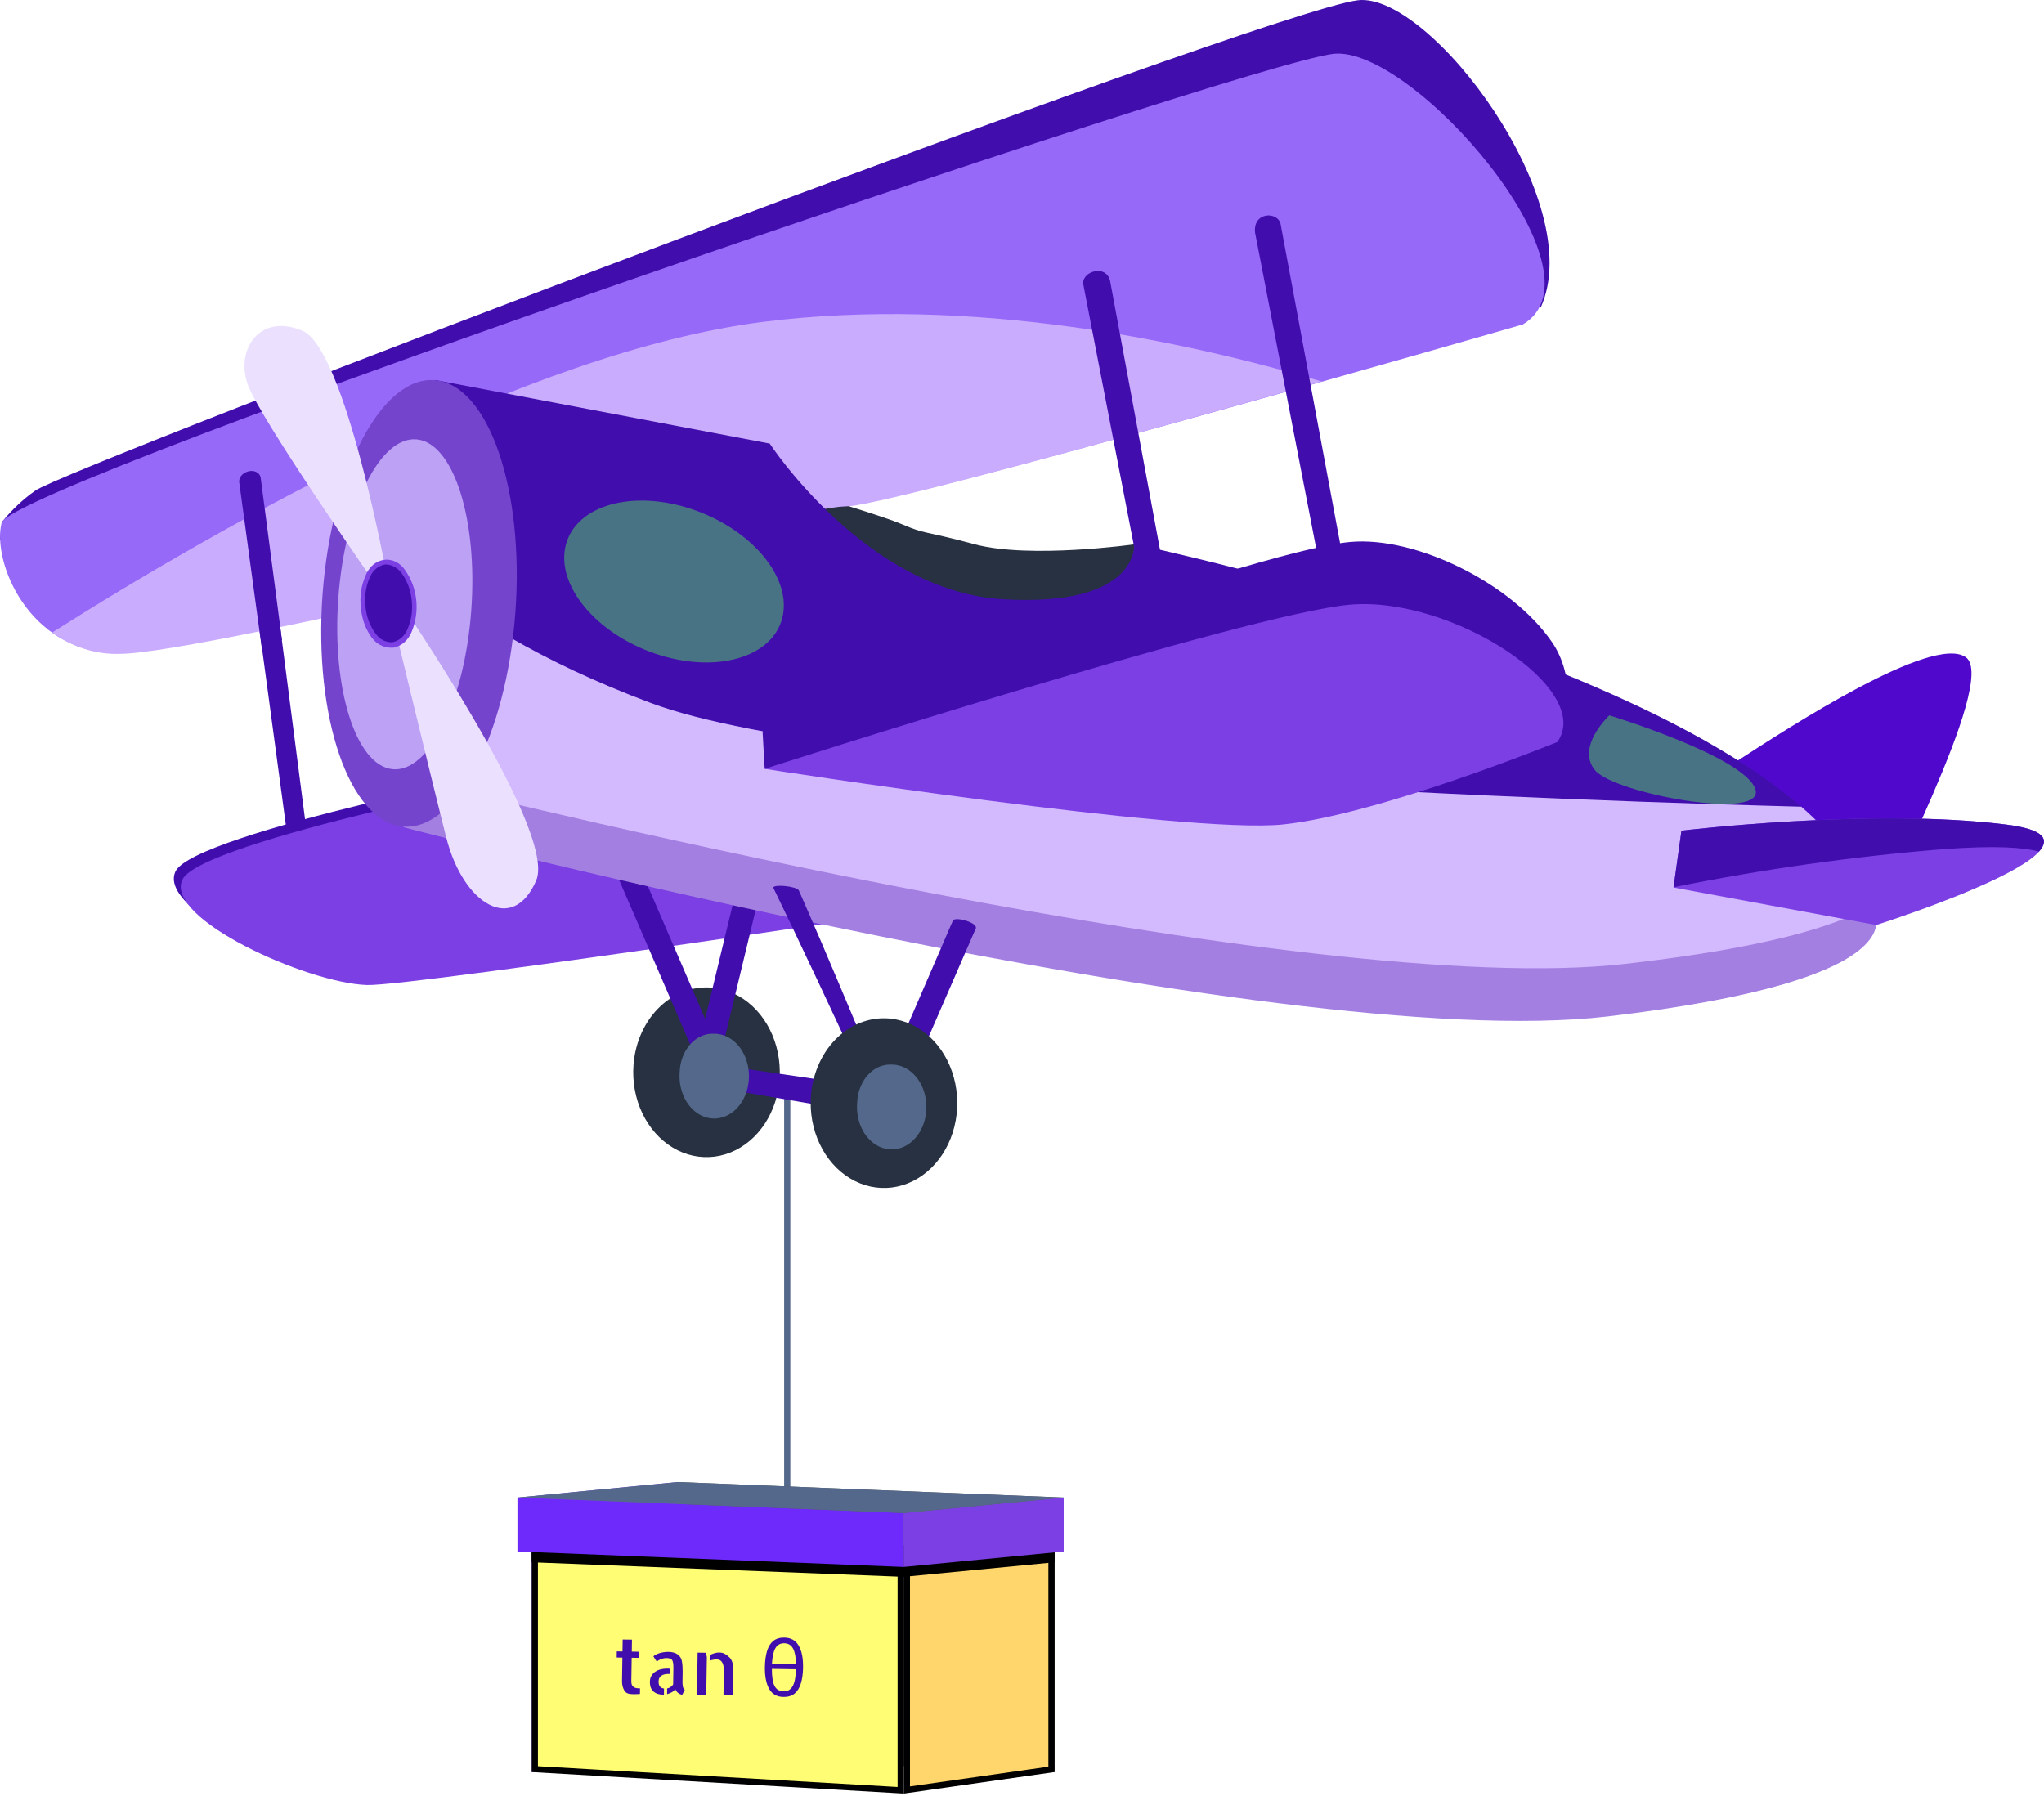 <svg width="330" height="290" viewBox="0 0 330 290" fill="none" xmlns="http://www.w3.org/2000/svg">
<path d="M127.099 176.879L127.099 245.388" stroke="#53688A"/>
<path d="M110.193 244.057L170.26 246.407V286.14L110.193 283.785V244.057Z" fill="#5B5B5B"/>
<path d="M110.192 244.057L85.847 246.407V286.14L110.192 283.785V244.057Z" fill="#7B3FE4"/>
<path d="M145.415 249.243V289.078L86.347 285.668V246.927L145.415 249.243Z" fill="#FFFD73" stroke="black"/>
<path d="M169.76 285.706L146.415 289.032V249.216L169.76 246.958V285.706Z" fill="#FFD66C" stroke="black"/>
<g style="mix-blend-mode:overlay">
<path d="M145.915 248.763L85.847 246.407V252.269L145.915 254.619L170.26 252.269V246.407L145.915 248.763Z" fill="black"/>
</g>
<path d="M109.402 239.31L83.548 241.808V250.528L109.402 248.03V239.31Z" fill="#7B3FE4"/>
<path d="M109.402 239.31L171.732 241.808V250.528L109.402 248.03V239.31Z" fill="#5B5B5B"/>
<path d="M145.878 253.025L83.548 250.528V241.808L145.878 244.305V253.025Z" fill="#6D2AFB"/>
<path d="M145.878 253.025L171.732 250.528V241.808L145.878 244.305V253.025Z" fill="#7B3FE4"/>
<path d="M83.548 241.808L109.402 239.31L140.567 240.559L171.732 241.808L145.878 244.305L83.548 241.808Z" fill="#53688A"/>
<path d="M213.3 12.353C198.551 14.16 14.057 77.244 3.05176e-05 87.212C0.104 85.921 0.329 84.273 0.329 84.273C1.905 82.317 3.709 80.62 5.689 79.229C10.444 75.615 203.946 1.889 219.213 0.043C230.781 -1.367 256.527 32.647 248.729 49.683C244.735 35.824 222.689 11.222 213.3 12.353Z" fill="#410EAD"/>
<path d="M102.382 170.973C102.011 173.648 102.334 176.392 103.309 178.855C104.285 181.318 105.87 183.391 107.864 184.812C109.857 186.232 112.17 186.936 114.509 186.834C116.848 186.733 119.109 185.83 121.005 184.241C122.901 182.652 124.347 180.447 125.161 177.906C125.975 175.365 126.119 172.601 125.576 169.965C125.033 167.329 123.827 164.939 122.11 163.096C120.393 161.254 118.243 160.042 115.932 159.615C114.398 159.328 112.83 159.395 111.318 159.81C109.806 160.226 108.38 160.984 107.121 162.039C105.862 163.094 104.796 164.426 103.983 165.959C103.169 167.492 102.625 169.196 102.382 170.973Z" fill="#273141"/>
<path d="M42.293 78.515L50.334 140.685L47.325 141.916L38.68 77.84C38.68 77.84 41.757 74.504 42.293 78.515Z" fill="#410EAD"/>
<path d="M87.768 123.449C87.768 123.449 31.262 134.43 28.323 140.724C25.383 147.019 48.397 157.404 58.08 157.741C65.567 157.999 164.073 143.067 164.073 143.067L87.768 123.449Z" fill="#410EAD"/>
<path d="M88.892 124.78C88.892 124.78 32.386 135.74 29.446 142.035C26.507 148.329 49.521 158.714 59.204 159.051C66.708 159.329 165.197 144.378 165.197 144.378L88.892 124.78Z" fill="#7B3FE4"/>
<path d="M114.846 176.585L122.437 145.112L118.805 143.961L113.843 164.512L98.713 129.466L95.342 131.392L114.846 176.585Z" fill="#410EAD"/>
<path d="M302.088 151.387C302.745 146.602 322.716 109.987 317.391 106.135C312.065 102.282 288.532 117.651 280.613 122.774C272.694 127.897 271.466 134.132 271.466 134.132L302.088 151.387Z" fill="#5009CC"/>
<path d="M183.162 87.887C183.162 87.887 166.303 90.27 157.381 87.887C148.459 85.504 149.635 86.358 145.572 84.63C141.508 82.903 126.119 78.475 126.119 78.475L130.044 100.575L170.228 104.03L182.332 98.669L183.162 87.887Z" fill="#273141"/>
<path d="M245.876 52.384C245.876 52.384 143.41 81.97 135.906 81.771C128.402 81.573 32.42 105.817 18.501 105.46C4.582 105.102 -1.314 90.706 0.259 84.412C1.833 78.118 199.969 10.566 215.237 8.7C227.893 7.171 259.968 44.024 245.876 52.384Z" fill="#9769F8"/>
<path d="M136.719 81.751C129.232 81.552 33.25 105.579 19.314 105.579C15.469 105.701 11.681 104.497 8.438 102.124C35.394 85.047 85.002 56.772 123.249 51.967C156.863 47.737 191.341 55.044 213.386 61.597C182.747 70.274 141.387 81.751 136.719 81.751Z" fill="#CAACFF"/>
<path d="M301.881 146.145C301.881 146.145 313.172 157.82 259.432 164.016C205.692 170.211 65.065 133.457 65.065 133.457L70.253 61.359L124.269 71.624C124.269 71.624 139.831 95.452 161.911 96.762C183.992 98.073 183.127 87.847 183.127 87.847C183.127 87.847 292.803 110.721 301.881 146.145Z" fill="#410EAD"/>
<path d="M65.152 133.496L68.022 93.069C75.198 99.026 86.835 106.69 105.094 113.521C137.583 125.673 258.775 129.406 290.815 130.26C296.503 135.204 300.515 140.525 301.967 146.145C301.967 146.145 313.258 157.82 259.518 164.015C205.778 170.211 65.152 133.496 65.152 133.496Z" fill="#D3BAFF"/>
<path d="M262.423 155.637C285.247 153.035 296.59 149.501 302.071 146.264C303.057 147.495 310.129 158.178 259.518 164.135C205.761 170.39 65.152 133.576 65.152 133.576L65.722 125.634C83.013 129.883 211.242 161.454 262.423 155.637Z" fill="#A37FE2"/>
<path d="M115.088 171.82L141.457 175.652L141.111 179.961L114.742 175.453L115.088 171.82Z" fill="#410EAD"/>
<path d="M52.08 95.929C50.627 115.785 56.403 132.623 64.996 133.457C73.59 134.291 81.734 118.823 83.204 98.927C84.673 79.031 78.881 62.233 70.287 61.399C61.694 60.565 53.55 76.033 52.08 95.929Z" fill="#7544CC"/>
<path d="M54.622 96.544C53.55 111.238 57.475 123.628 63.388 124.204C69.302 124.78 74.99 113.323 76.08 98.609C77.169 83.896 73.227 71.525 67.296 70.95C61.365 70.374 55.728 81.751 54.622 96.544Z" fill="#BCA1F5"/>
<path d="M179.22 45.335L191.41 111.019L187.727 112.171L174.914 46.01C174.447 43.905 178.528 42.535 179.22 45.335Z" fill="#410EAD"/>
<path d="M206.781 36.34L219.127 102.601L215.444 103.752L202.632 37.591C202.217 34.096 206.505 34.096 206.781 36.34Z" fill="#410EAD"/>
<path d="M63.717 95.948C63.717 95.948 90.034 134.052 86.575 142.154C82.858 150.871 74.817 146.125 72.051 135.244C69.786 126.388 62.731 97.1 62.731 97.1L63.717 95.948Z" fill="#EBE1FF"/>
<path d="M62.489 93.129C62.489 93.129 55.78 56.375 48.847 53.416C41.913 50.458 37.988 56.474 39.994 62.074C41.999 67.673 60.864 94.678 60.864 94.678L62.489 93.129Z" fill="#EBE1FF"/>
<path d="M271.467 134.132C271.467 134.132 302.175 130.419 323.841 133.139C345.506 135.86 302.919 149.362 302.919 149.362L270.187 143.306L271.467 134.132Z" fill="#7B3FE4"/>
<path d="M323.84 133.139C330.151 133.914 330.947 135.542 329.183 137.508C326.711 136.833 322.267 136.495 313.794 137.111C299.175 138.287 284.619 140.342 270.187 143.266L271.466 134.132C271.466 134.132 302.175 130.419 323.84 133.139Z" fill="#410EAD"/>
<path d="M251.426 119.816C251.426 119.816 224.02 122.893 208.355 124.561C195.041 125.991 123.457 124.144 123.457 124.144L123.111 118.068C123.111 118.068 201.594 88.959 218.003 87.51C228.568 86.556 244.078 94.161 250.614 103.752C254.245 109.093 253.57 116.798 251.426 119.816Z" fill="#410EAD"/>
<path d="M251.426 119.816C251.426 119.816 222.879 131.452 207.231 133.12C191.583 134.787 123.457 124.145 123.457 124.145C123.457 124.145 201.594 99.026 218.003 97.636C234.412 96.246 257.461 111.317 251.426 119.816Z" fill="#7B3FE4"/>
<g style="mix-blend-mode:screen" opacity="0.42">
<path d="M91.347 88.006C89.705 94.439 96.189 102.303 105.837 105.559C115.485 108.815 124.65 106.234 126.292 99.801C127.935 93.367 121.451 85.524 111.803 82.248C102.154 78.971 92.99 81.573 91.347 88.006Z" fill="#52FF4E"/>
</g>
<path d="M42.276 104.745L38.61 77.78C38.61 76.033 41.481 75.318 42.069 77.005L45.527 103.375C44.933 103.342 44.339 103.446 43.78 103.681C43.222 103.916 42.711 104.278 42.276 104.745Z" fill="#410EAD"/>
<g style="mix-blend-mode:screen" opacity="0.42">
<path d="M259.83 115.507C259.83 115.507 281.668 122.178 283.397 127.421C285.126 132.663 260.815 128.175 257.564 124.422C254.314 120.669 259.83 115.507 259.83 115.507Z" fill="#52FF4E"/>
</g>
<path d="M128.972 143.782C130.079 146.284 131.289 149.084 132.638 152.221C136.407 161.037 140.09 169.874 142.321 175.294L153.871 148.588C154.459 148.032 157.658 148.945 157.572 149.839C148.77 170.132 144.309 180.119 144.465 180.516L142.736 181.45C134.54 163.579 128.817 151.546 124.84 143.326C124.909 142.73 128.661 143.107 128.972 143.782Z" fill="#410EAD"/>
<path d="M109.729 173.151C109.627 174.531 109.87 175.916 110.425 177.124C110.981 178.332 111.824 179.305 112.842 179.915C113.86 180.526 115.005 180.744 116.127 180.543C117.249 180.341 118.294 179.728 119.125 178.786C119.956 177.843 120.534 176.614 120.781 175.262C121.029 173.91 120.935 172.498 120.512 171.212C120.089 169.927 119.357 168.828 118.413 168.061C117.468 167.295 116.356 166.896 115.222 166.918C113.817 166.856 112.45 167.478 111.42 168.646C110.39 169.815 109.782 171.435 109.729 173.151Z" fill="#53688A"/>
<path d="M58.633 97.994C59.031 101.707 61.175 104.447 63.44 104.129C65.705 103.812 67.227 100.555 66.898 96.862C66.57 93.169 64.357 90.409 62.092 90.726C59.827 91.044 58.253 94.3 58.633 97.994Z" fill="#410EAD"/>
<path d="M131.031 175.955C130.66 178.631 130.983 181.374 131.959 183.837C132.935 186.301 134.519 188.374 136.513 189.794C138.507 191.214 140.819 191.918 143.159 191.817C145.498 191.715 147.758 190.813 149.654 189.223C151.55 187.634 152.997 185.43 153.81 182.888C154.624 180.347 154.769 177.584 154.225 174.948C153.682 172.312 152.476 169.921 150.76 168.079C149.043 166.236 146.893 165.025 144.581 164.598C143.047 164.311 141.479 164.377 139.967 164.793C138.455 165.209 137.029 165.966 135.77 167.021C134.512 168.076 133.445 169.408 132.632 170.941C131.819 172.475 131.275 174.178 131.031 175.955Z" fill="#273141"/>
<path d="M138.378 178.133C138.276 179.513 138.519 180.899 139.075 182.106C139.631 183.314 140.473 184.287 141.491 184.898C142.509 185.508 143.655 185.727 144.776 185.525C145.898 185.324 146.944 184.711 147.775 183.768C148.606 182.825 149.183 181.597 149.431 180.245C149.678 178.892 149.584 177.48 149.161 176.195C148.739 174.909 148.007 173.81 147.062 173.044C146.117 172.277 145.005 171.878 143.871 171.901C142.467 171.839 141.099 172.46 140.07 173.629C139.04 174.797 138.431 176.417 138.378 178.133Z" fill="#53688A"/>
<path d="M63.094 104.586H63.492C64.136 104.474 64.745 104.18 65.264 103.729C65.784 103.278 66.197 102.685 66.466 102.005C67.131 100.406 67.385 98.623 67.198 96.864C67.011 95.106 66.391 93.445 65.411 92.077C65.019 91.476 64.497 91.005 63.895 90.71C63.294 90.415 62.636 90.308 61.987 90.399C61.339 90.489 60.722 90.775 60.2 91.226C59.678 91.678 59.269 92.279 59.014 92.97C58.303 94.56 58.043 96.365 58.27 98.133C58.406 99.9 59.01 101.576 59.999 102.938C60.381 103.453 60.855 103.867 61.39 104.151C61.924 104.436 62.505 104.584 63.094 104.586ZM62.385 91.143C62.861 91.173 63.326 91.316 63.752 91.562C64.177 91.808 64.554 92.152 64.858 92.573C65.754 93.802 66.314 95.308 66.466 96.902C66.661 98.491 66.432 100.111 65.809 101.548C65.59 102.103 65.257 102.588 64.838 102.961C64.419 103.335 63.928 103.586 63.406 103.693C62.876 103.738 62.346 103.633 61.86 103.387C61.375 103.141 60.949 102.762 60.622 102.283C59.712 101.064 59.15 99.552 59.014 97.954C58.819 96.365 59.048 94.745 59.671 93.308C59.89 92.753 60.223 92.268 60.642 91.895C61.06 91.521 61.552 91.27 62.074 91.163L62.385 91.143Z" fill="#7B3FE4"/>
<path d="M101.925 271.437C101.921 271.711 101.955 271.925 102.027 272.079C102.099 272.233 102.2 272.351 102.331 272.434C102.471 272.516 102.623 272.571 102.788 272.598C102.961 272.617 103.143 272.628 103.333 272.631L103.319 273.524C103.211 273.539 103.104 273.549 102.996 273.555C102.905 273.562 102.793 273.564 102.661 273.562C102.537 273.568 102.413 273.57 102.289 273.568C102.165 273.566 102.037 273.56 101.904 273.55C101.78 273.54 101.673 273.526 101.582 273.509C101.302 273.456 101.085 273.336 100.93 273.148C100.776 272.953 100.66 272.742 100.581 272.515C100.51 272.28 100.464 272.054 100.442 271.837C100.429 271.619 100.424 271.45 100.426 271.329L100.483 267.659L99.565 267.644L99.581 266.654L100.499 266.669L100.529 264.737L102.03 264.76L102 266.692L103.116 266.71L103.101 267.7L101.984 267.682L101.925 271.437ZM106.329 271.518C106.323 271.881 106.393 272.151 106.539 272.331C106.693 272.51 106.915 272.618 107.204 272.655L107.189 273.633C107.155 273.641 107.102 273.644 107.027 273.643C106.746 273.638 106.474 273.598 106.21 273.521C105.955 273.445 105.729 273.324 105.534 273.16C105.338 272.996 105.184 272.78 105.072 272.513C104.969 272.246 104.92 271.919 104.926 271.533C104.932 271.162 105.016 270.846 105.177 270.582C105.347 270.311 105.557 270.093 105.808 269.928C106.067 269.755 106.358 269.631 106.682 269.555C107.006 269.472 107.333 269.433 107.664 269.438L108.21 269.447L108.196 270.304L107.923 270.3C107.758 270.297 107.584 270.31 107.402 270.34C107.219 270.369 107.049 270.427 106.89 270.513C106.732 270.599 106.597 270.726 106.487 270.893C106.386 271.052 106.333 271.261 106.329 271.518ZM110.186 271.615C110.185 271.68 110.187 271.776 110.194 271.905C110.2 272.026 110.215 272.151 110.237 272.28C110.26 272.409 110.296 272.527 110.344 272.632C110.4 272.738 110.473 272.807 110.564 272.841L110.154 273.644C110.046 273.642 109.931 273.616 109.808 273.566C109.693 273.516 109.578 273.445 109.464 273.355C109.358 273.265 109.264 273.167 109.183 273.061C109.11 272.947 109.054 272.825 109.015 272.696C108.929 272.896 108.761 273.074 108.51 273.231C108.268 273.38 107.997 273.489 107.699 273.557L107.713 272.639C107.912 272.602 108.091 272.528 108.25 272.418C108.417 272.3 108.56 272.161 108.678 272.002L108.718 269.455C108.725 269.06 108.709 268.746 108.671 268.512C108.634 268.278 108.566 268.108 108.468 268.001C108.371 267.887 108.248 267.817 108.099 267.79C107.959 267.756 107.79 267.737 107.592 267.734C107.41 267.731 107.236 267.753 107.069 267.798C106.912 267.836 106.762 267.886 106.62 267.948C106.487 268.003 106.366 268.065 106.258 268.136C106.157 268.207 106.082 268.262 106.032 268.301L105.487 267.459C105.571 267.372 105.696 267.286 105.863 267.2C106.03 267.106 106.221 267.024 106.437 266.955C106.654 266.886 106.886 266.833 107.135 266.797C107.392 266.753 107.657 266.733 107.93 266.737C108.178 266.741 108.417 266.769 108.648 266.821C108.887 266.873 109.101 266.957 109.289 267.072C109.486 267.188 109.653 267.344 109.791 267.539C109.937 267.727 110.036 267.962 110.09 268.244C110.143 268.527 110.176 268.813 110.188 269.103C110.208 269.385 110.216 269.667 110.212 269.949L110.187 271.519L110.186 271.615ZM113.97 266.88L114.12 267.571L114.024 273.692L112.523 273.669L112.63 266.859L113.97 266.88ZM117.829 267.69C117.967 267.829 118.072 267.991 118.143 268.178C118.223 268.356 118.278 268.546 118.308 268.748C118.346 268.942 118.368 269.139 118.373 269.34C118.378 269.542 118.379 269.739 118.376 269.932L118.32 273.518L118.316 273.76L116.803 273.736L116.861 270.029C116.865 269.756 116.857 269.494 116.836 269.244C116.815 268.994 116.761 268.772 116.673 268.577C116.585 268.383 116.463 268.232 116.308 268.125C116.153 268.009 115.934 267.95 115.653 267.945C115.537 267.943 115.38 267.961 115.181 267.998C114.99 268.027 114.803 268.081 114.62 268.158L114.635 267.229C114.86 267.12 115.101 267.027 115.359 266.95C115.624 266.874 115.881 266.838 116.13 266.842C116.502 266.847 116.815 266.929 117.069 267.086C117.323 267.235 117.576 267.436 117.829 267.69ZM126.478 274.011C125.428 273.995 124.66 273.558 124.173 272.702C123.696 271.845 123.468 270.671 123.492 269.179C123.507 268.173 123.623 267.313 123.837 266.6C124.052 265.886 124.386 265.343 124.841 264.971C125.304 264.599 125.9 264.418 126.628 264.43C127.687 264.446 128.459 264.879 128.946 265.728C129.441 266.568 129.676 267.751 129.652 269.276C129.637 270.273 129.517 271.128 129.294 271.842C129.08 272.548 128.741 273.091 128.278 273.471C127.823 273.843 127.223 274.023 126.478 274.011ZM124.631 268.64L128.518 268.701C128.493 267.58 128.333 266.744 128.036 266.196C127.74 265.639 127.266 265.355 126.614 265.345C125.97 265.335 125.492 265.603 125.178 266.151C124.873 266.69 124.691 267.52 124.631 268.64ZM126.492 273.109C127.152 273.119 127.644 272.847 127.966 272.291C128.288 271.727 128.472 270.811 128.517 269.542L124.618 269.481C124.615 270.742 124.757 271.66 125.045 272.233C125.341 272.806 125.823 273.098 126.492 273.109Z" fill="#410EAD"/>
</svg>
